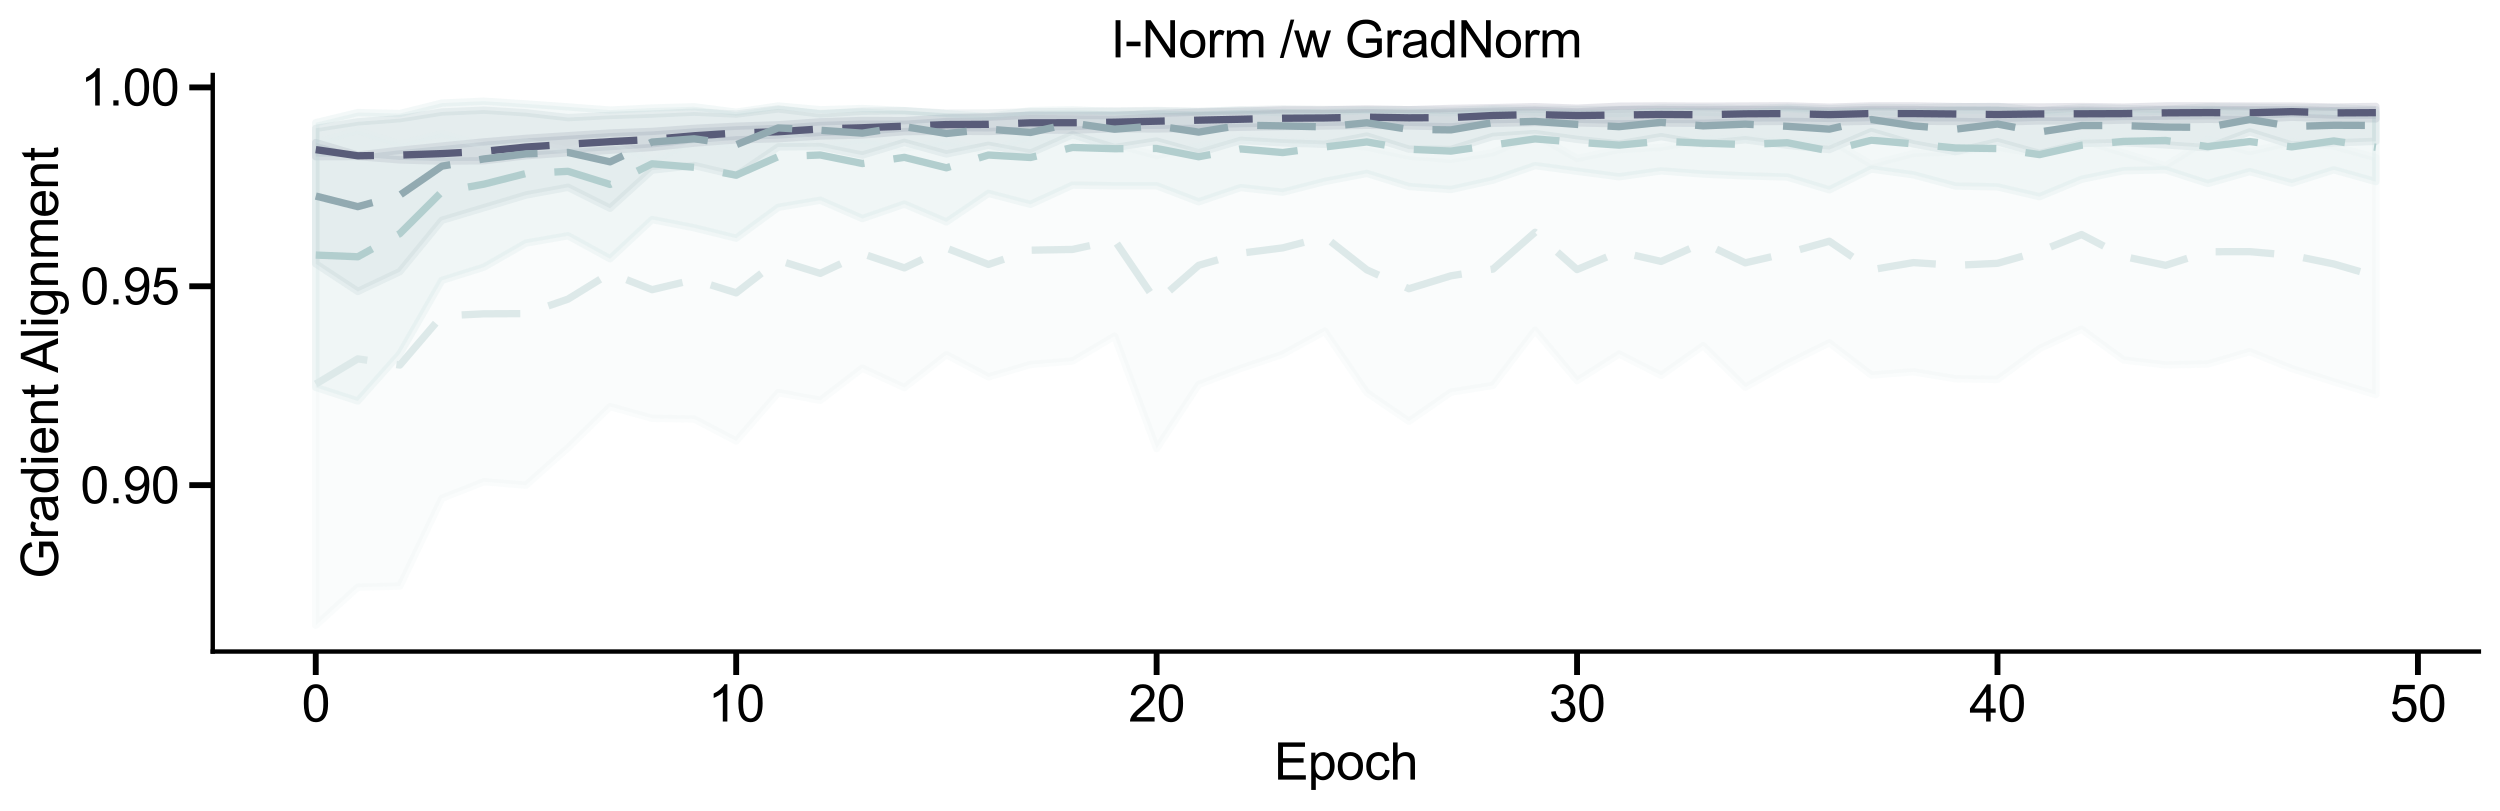 <?xml version="1.0" encoding="utf-8" standalone="no"?>
<!DOCTYPE svg PUBLIC "-//W3C//DTD SVG 1.1//EN"
  "http://www.w3.org/Graphics/SVG/1.1/DTD/svg11.dtd">
<svg xmlns:xlink="http://www.w3.org/1999/xlink" width="852.48pt" height="276.48pt" viewBox="0 0 852.48 276.48" xmlns="http://www.w3.org/2000/svg" version="1.1">
 <defs>
  <style type="text/css">*{stroke-linejoin: round; stroke-linecap: butt}</style>
 </defs>
 <g id="figure_1">
  <g id="patch_1">
   <path d="M 0 276.48 
L 852.48 276.48 
L 852.48 0 
L 0 0 
z
" style="fill: #ffffff"/>
  </g>
  <g id="axes_1">
   <g id="patch_2">
    <path d="M 72.545 222.174 
L 845.28 222.174 
L 845.28 25.569 
L 72.545 25.569 
z
" style="fill: #ffffff"/>
   </g>
   <g id="PolyCollection_1">
    <defs>
     <path id="mc914541537" d="M 107.669 -227.86 
L 107.669 -223.06 
L 122.005 -223.1 
L 136.342 -221.953 
L 150.678 -221.531 
L 165.015 -221.661 
L 179.351 -223.375 
L 193.688 -224.373 
L 208.024 -225.244 
L 222.361 -226.199 
L 236.697 -227.675 
L 251.034 -228.798 
L 265.37 -229.183 
L 279.707 -230.101 
L 294.043 -230.439 
L 308.379 -231.592 
L 322.716 -231.731 
L 337.052 -231.652 
L 351.389 -232.009 
L 365.725 -232.11 
L 380.062 -232.583 
L 394.398 -232.505 
L 408.735 -232.751 
L 423.071 -233.083 
L 437.408 -233.316 
L 451.744 -233.504 
L 466.081 -233.752 
L 480.417 -233.528 
L 494.754 -233.231 
L 509.09 -234.431 
L 523.426 -234.702 
L 537.763 -234.575 
L 552.099 -234.252 
L 566.436 -234.52 
L 580.772 -234.438 
L 595.109 -234.979 
L 609.445 -235.099 
L 623.782 -234.853 
L 638.118 -235.159 
L 652.455 -235.107 
L 666.791 -235.083 
L 681.128 -234.816 
L 695.464 -235.247 
L 709.8 -235.195 
L 724.137 -235.521 
L 738.473 -235.631 
L 752.81 -235.787 
L 767.146 -235.696 
L 781.483 -236.507 
L 795.819 -235.997 
L 810.156 -235.934 
L 810.156 -240.195 
L 810.156 -240.195 
L 795.819 -239.973 
L 781.483 -240.323 
L 767.146 -240.317 
L 752.81 -240.38 
L 738.473 -240.371 
L 724.137 -239.945 
L 709.8 -240.162 
L 695.464 -240.007 
L 681.128 -240.063 
L 666.791 -240.13 
L 652.455 -240.377 
L 638.118 -240.379 
L 623.782 -239.931 
L 609.445 -240.392 
L 595.109 -240.341 
L 580.772 -240.258 
L 566.436 -240.36 
L 552.099 -240.277 
L 537.763 -239.586 
L 523.426 -240.112 
L 509.09 -239.762 
L 494.754 -239.513 
L 480.417 -239.064 
L 466.081 -239.321 
L 451.744 -239.003 
L 437.408 -239.013 
L 423.071 -238.554 
L 408.735 -238.258 
L 394.398 -237.81 
L 380.062 -237.032 
L 365.725 -237.138 
L 351.389 -237.21 
L 337.052 -236.52 
L 322.716 -236.268 
L 308.379 -235.326 
L 294.043 -235.396 
L 279.707 -234.932 
L 265.37 -233.921 
L 251.034 -233.44 
L 236.697 -232.701 
L 222.361 -231.671 
L 208.024 -231.117 
L 193.688 -230.205 
L 179.351 -229.294 
L 165.015 -228.096 
L 150.678 -226.68 
L 136.342 -225.246 
L 122.005 -223.606 
L 107.669 -227.86 
z
" style="stroke: #595c79; stroke-opacity: 0.15; stroke-width: 2.5"/>
    </defs>
    <g clip-path="url(#pccfcece087)">
     <use xlink:href="#mc914541537" x="0" y="276.48" style="fill: #595c79; fill-opacity: 0.15; stroke: #595c79; stroke-opacity: 0.15; stroke-width: 2.5"/>
    </g>
   </g>
   <g id="PolyCollection_2">
    <defs>
     <path id="m1e07dc78a9" d="M 107.669 -232.714 
L 107.669 -186.539 
L 122.005 -177.104 
L 136.342 -183.865 
L 150.678 -201.369 
L 165.015 -205.66 
L 179.351 -209.98 
L 193.688 -212.616 
L 208.024 -205.466 
L 222.361 -218.477 
L 236.697 -220.051 
L 251.034 -216.675 
L 265.37 -226.384 
L 279.707 -226.492 
L 294.043 -223.591 
L 308.379 -227.932 
L 322.716 -223.986 
L 337.052 -226.949 
L 351.389 -224.262 
L 365.725 -230.553 
L 380.062 -226.155 
L 394.398 -228.379 
L 408.735 -224.362 
L 423.071 -228.607 
L 437.408 -227.763 
L 451.744 -227.277 
L 466.081 -230.092 
L 480.417 -225.621 
L 494.754 -225.53 
L 509.09 -229.965 
L 523.426 -230.927 
L 537.763 -228.953 
L 552.099 -227.405 
L 566.436 -229.88 
L 580.772 -227.378 
L 595.109 -228.83 
L 609.445 -226.949 
L 623.782 -225.481 
L 638.118 -231.588 
L 652.455 -227.399 
L 666.791 -224.793 
L 681.128 -228.149 
L 695.464 -224.169 
L 709.8 -227.571 
L 724.137 -227.843 
L 738.473 -227.065 
L 752.81 -226.114 
L 767.146 -231.528 
L 781.483 -227.052 
L 795.819 -227.766 
L 810.156 -228.281 
L 810.156 -239.139 
L 810.156 -239.139 
L 795.819 -239.766 
L 781.483 -239.672 
L 767.146 -239.917 
L 752.81 -240.03 
L 738.473 -239.226 
L 724.137 -239.471 
L 709.8 -239.772 
L 695.464 -238.779 
L 681.128 -240.207 
L 666.791 -240.052 
L 652.455 -239.717 
L 638.118 -239.862 
L 623.782 -239.403 
L 609.445 -239.878 
L 595.109 -239.465 
L 580.772 -239.748 
L 566.436 -239.663 
L 552.099 -239.164 
L 537.763 -239.155 
L 523.426 -239.243 
L 509.09 -239.392 
L 494.754 -238.845 
L 480.417 -239.09 
L 466.081 -239.132 
L 451.744 -239.147 
L 437.408 -239.339 
L 423.071 -238.992 
L 408.735 -238.499 
L 394.398 -238.799 
L 380.062 -238.667 
L 365.725 -238.449 
L 351.389 -238.353 
L 337.052 -237.957 
L 322.716 -237.912 
L 308.379 -238.715 
L 294.043 -238.553 
L 279.707 -237.626 
L 265.37 -239.34 
L 251.034 -237.586 
L 236.697 -238.247 
L 222.361 -237.593 
L 208.024 -237.115 
L 193.688 -236.377 
L 179.351 -238.024 
L 165.015 -238.918 
L 150.678 -238.283 
L 136.342 -236.02 
L 122.005 -234.92 
L 107.669 -232.714 
z
" style="stroke: #92aab1; stroke-opacity: 0.15; stroke-width: 2.5"/>
    </defs>
    <g clip-path="url(#pccfcece087)">
     <use xlink:href="#m1e07dc78a9" x="0" y="276.48" style="fill: #92aab1; fill-opacity: 0.15; stroke: #92aab1; stroke-opacity: 0.15; stroke-width: 2.5"/>
    </g>
   </g>
   <g id="PolyCollection_3">
    <defs>
     <path id="m954fc557d8" d="M 107.669 -234.632 
L 107.669 -144.38 
L 122.005 -139.737 
L 136.342 -155.872 
L 150.678 -180.881 
L 165.015 -185.39 
L 179.351 -193.593 
L 193.688 -196.091 
L 208.024 -188.236 
L 222.361 -201.618 
L 236.697 -198.799 
L 251.034 -195.267 
L 265.37 -205.785 
L 279.707 -208.203 
L 294.043 -201.956 
L 308.379 -206.89 
L 322.716 -200.814 
L 337.052 -210.544 
L 351.389 -206.805 
L 365.725 -213.351 
L 380.062 -213.145 
L 394.398 -213.143 
L 408.735 -207.672 
L 423.071 -212.523 
L 437.408 -210.935 
L 451.744 -214.6 
L 466.081 -217.35 
L 480.417 -212.89 
L 494.754 -211.858 
L 509.09 -215.053 
L 523.426 -220.003 
L 537.763 -218.089 
L 552.099 -216.195 
L 566.436 -218.219 
L 580.772 -217.129 
L 595.109 -216.511 
L 609.445 -216.114 
L 623.782 -211.742 
L 638.118 -218.845 
L 652.455 -216.869 
L 666.791 -213.043 
L 681.128 -212.766 
L 695.464 -209.412 
L 709.8 -215.349 
L 724.137 -218.273 
L 738.473 -218.565 
L 752.81 -213.917 
L 767.146 -217.97 
L 781.483 -214.034 
L 795.819 -218.564 
L 810.156 -214.547 
L 810.156 -237.985 
L 810.156 -237.985 
L 795.819 -238.292 
L 781.483 -238.761 
L 767.146 -238.444 
L 752.81 -239.056 
L 738.473 -238.6 
L 724.137 -238.253 
L 709.8 -238.582 
L 695.464 -238.11 
L 681.128 -238.872 
L 666.791 -239.009 
L 652.455 -237.961 
L 638.118 -238.509 
L 623.782 -238.279 
L 609.445 -239.517 
L 595.109 -237.862 
L 580.772 -238.198 
L 566.436 -238.449 
L 552.099 -237.785 
L 537.763 -237.873 
L 523.426 -238.227 
L 509.09 -239.007 
L 494.754 -238.034 
L 480.417 -238.297 
L 466.081 -238.81 
L 451.744 -238.127 
L 437.408 -237.98 
L 423.071 -238.867 
L 408.735 -238.383 
L 394.398 -238.563 
L 380.062 -238.389 
L 365.725 -239.042 
L 351.389 -238.746 
L 337.052 -236.689 
L 322.716 -237.704 
L 308.379 -238.755 
L 294.043 -239.48 
L 279.707 -239.059 
L 265.37 -240.344 
L 251.034 -238.226 
L 236.697 -240.075 
L 222.361 -239.649 
L 208.024 -238.939 
L 193.688 -240.03 
L 179.351 -241.034 
L 165.015 -241.975 
L 150.678 -241.331 
L 136.342 -237.769 
L 122.005 -238.101 
L 107.669 -234.632 
z
" style="stroke: #b2cece; stroke-opacity: 0.15; stroke-width: 2.5"/>
    </defs>
    <g clip-path="url(#pccfcece087)">
     <use xlink:href="#m954fc557d8" x="0" y="276.48" style="fill: #b2cece; fill-opacity: 0.15; stroke: #b2cece; stroke-opacity: 0.15; stroke-width: 2.5"/>
    </g>
   </g>
   <g id="PolyCollection_4">
    <defs>
     <path id="m04523142e8" d="M 107.669 -227.811 
L 107.669 -63.243 
L 122.005 -76.24 
L 136.342 -76.628 
L 150.678 -106.561 
L 165.015 -112.221 
L 179.351 -111.023 
L 193.688 -123.799 
L 208.024 -137.838 
L 222.361 -133.842 
L 236.697 -133.606 
L 251.034 -126.103 
L 265.37 -142.615 
L 279.707 -139.961 
L 294.043 -150.942 
L 308.379 -144.313 
L 322.716 -155.531 
L 337.052 -147.957 
L 351.389 -152.189 
L 365.725 -153.385 
L 380.062 -161.859 
L 394.398 -123.51 
L 408.735 -145.377 
L 423.071 -150.858 
L 437.408 -155.688 
L 451.744 -163.579 
L 466.081 -142.605 
L 480.417 -132.824 
L 494.754 -142.757 
L 509.09 -145.058 
L 523.426 -163.879 
L 537.763 -146.679 
L 552.099 -155.765 
L 566.436 -148.469 
L 580.772 -158.612 
L 595.109 -144.461 
L 609.445 -152.484 
L 623.782 -159.587 
L 638.118 -148.581 
L 652.455 -149.695 
L 666.791 -147.328 
L 681.128 -147.09 
L 695.464 -157.63 
L 709.8 -164.233 
L 724.137 -153.724 
L 738.473 -152.057 
L 752.81 -152.348 
L 767.146 -156.567 
L 781.483 -150.801 
L 795.819 -146.284 
L 810.156 -141.912 
L 810.156 -222.703 
L 810.156 -222.703 
L 795.819 -226.644 
L 781.483 -228.032 
L 767.146 -224.779 
L 752.81 -228.936 
L 738.473 -219.942 
L 724.137 -224.348 
L 709.8 -228.777 
L 695.464 -223.866 
L 681.128 -226.293 
L 666.791 -224.688 
L 652.455 -224.178 
L 638.118 -220.4 
L 623.782 -228.859 
L 609.445 -227.863 
L 595.109 -229.253 
L 580.772 -228.81 
L 566.436 -226.212 
L 552.099 -225.467 
L 537.763 -222.433 
L 523.426 -230.662 
L 509.09 -224.387 
L 494.754 -222.101 
L 480.417 -223.22 
L 466.081 -226.328 
L 451.744 -227.815 
L 437.408 -228.225 
L 423.071 -229.411 
L 408.735 -226.617 
L 394.398 -223.431 
L 380.062 -227.284 
L 365.725 -229.469 
L 351.389 -230.141 
L 337.052 -224.667 
L 322.716 -228.232 
L 308.379 -225.953 
L 294.043 -229.053 
L 279.707 -226.568 
L 265.37 -232.837 
L 251.034 -227.118 
L 236.697 -228.614 
L 222.361 -221.559 
L 208.024 -228.791 
L 193.688 -225.164 
L 179.351 -228.059 
L 165.015 -226.722 
L 150.678 -230.937 
L 136.342 -227.383 
L 122.005 -231.988 
L 107.669 -227.811 
z
" style="stroke: #dde9e9; stroke-opacity: 0.15; stroke-width: 2.5"/>
    </defs>
    <g clip-path="url(#pccfcece087)">
     <use xlink:href="#m04523142e8" x="0" y="276.48" style="fill: #dde9e9; fill-opacity: 0.15; stroke: #dde9e9; stroke-opacity: 0.15; stroke-width: 2.5"/>
    </g>
   </g>
   <g id="matplotlib.axis_1">
    <g id="xtick_1">
     <g id="line2d_1">
      <defs>
       <path id="m387a34f230" d="M 0 0 
L 0 8 
" style="stroke: #000000; stroke-width: 2"/>
      </defs>
      <g>
       <use xlink:href="#m387a34f230" x="107.669" y="222.174" style="stroke: #000000; stroke-width: 2"/>
      </g>
     </g>
     <g id="text_1">
      <!-- 0 -->
      <g transform="translate(102.864 246.042)scale(0.173 -0.173)">
       <defs>
        <path id="ArialMT-30" d="M 266 2259 
Q 266 3072 433 3567 
Q 600 4063 929 4331 
Q 1259 4600 1759 4600 
Q 2128 4600 2406 4451 
Q 2684 4303 2865 4023 
Q 3047 3744 3150 3342 
Q 3253 2941 3253 2259 
Q 3253 1453 3087 958 
Q 2922 463 2592 192 
Q 2263 -78 1759 -78 
Q 1097 -78 719 397 
Q 266 969 266 2259 
z
M 844 2259 
Q 844 1131 1108 757 
Q 1372 384 1759 384 
Q 2147 384 2411 759 
Q 2675 1134 2675 2259 
Q 2675 3391 2411 3762 
Q 2147 4134 1753 4134 
Q 1366 4134 1134 3806 
Q 844 3388 844 2259 
z
" transform="scale(0.016)"/>
       </defs>
       <use xlink:href="#ArialMT-30"/>
      </g>
     </g>
    </g>
    <g id="xtick_2">
     <g id="line2d_2">
      <g>
       <use xlink:href="#m387a34f230" x="251.034" y="222.174" style="stroke: #000000; stroke-width: 2"/>
      </g>
     </g>
     <g id="text_2">
      <!-- 10 -->
      <g transform="translate(241.424 246.042)scale(0.173 -0.173)">
       <defs>
        <path id="ArialMT-31" d="M 2384 0 
L 1822 0 
L 1822 3584 
Q 1619 3391 1289 3197 
Q 959 3003 697 2906 
L 697 3450 
Q 1169 3672 1522 3987 
Q 1875 4303 2022 4600 
L 2384 4600 
L 2384 0 
z
" transform="scale(0.016)"/>
       </defs>
       <use xlink:href="#ArialMT-31"/>
       <use xlink:href="#ArialMT-30" x="55.615"/>
      </g>
     </g>
    </g>
    <g id="xtick_3">
     <g id="line2d_3">
      <g>
       <use xlink:href="#m387a34f230" x="394.398" y="222.174" style="stroke: #000000; stroke-width: 2"/>
      </g>
     </g>
     <g id="text_3">
      <!-- 20 -->
      <g transform="translate(384.789 246.042)scale(0.173 -0.173)">
       <defs>
        <path id="ArialMT-32" d="M 3222 541 
L 3222 0 
L 194 0 
Q 188 203 259 391 
Q 375 700 629 1000 
Q 884 1300 1366 1694 
Q 2113 2306 2375 2664 
Q 2638 3022 2638 3341 
Q 2638 3675 2398 3904 
Q 2159 4134 1775 4134 
Q 1369 4134 1125 3890 
Q 881 3647 878 3216 
L 300 3275 
Q 359 3922 746 4261 
Q 1134 4600 1788 4600 
Q 2447 4600 2831 4234 
Q 3216 3869 3216 3328 
Q 3216 3053 3103 2787 
Q 2991 2522 2730 2228 
Q 2469 1934 1863 1422 
Q 1356 997 1212 845 
Q 1069 694 975 541 
L 3222 541 
z
" transform="scale(0.016)"/>
       </defs>
       <use xlink:href="#ArialMT-32"/>
       <use xlink:href="#ArialMT-30" x="55.615"/>
      </g>
     </g>
    </g>
    <g id="xtick_4">
     <g id="line2d_4">
      <g>
       <use xlink:href="#m387a34f230" x="537.763" y="222.174" style="stroke: #000000; stroke-width: 2"/>
      </g>
     </g>
     <g id="text_4">
      <!-- 30 -->
      <g transform="translate(528.154 246.042)scale(0.173 -0.173)">
       <defs>
        <path id="ArialMT-33" d="M 269 1209 
L 831 1284 
Q 928 806 1161 595 
Q 1394 384 1728 384 
Q 2125 384 2398 659 
Q 2672 934 2672 1341 
Q 2672 1728 2419 1979 
Q 2166 2231 1775 2231 
Q 1616 2231 1378 2169 
L 1441 2663 
Q 1497 2656 1531 2656 
Q 1891 2656 2178 2843 
Q 2466 3031 2466 3422 
Q 2466 3731 2256 3934 
Q 2047 4138 1716 4138 
Q 1388 4138 1169 3931 
Q 950 3725 888 3313 
L 325 3413 
Q 428 3978 793 4289 
Q 1159 4600 1703 4600 
Q 2078 4600 2393 4439 
Q 2709 4278 2876 4000 
Q 3044 3722 3044 3409 
Q 3044 3113 2884 2869 
Q 2725 2625 2413 2481 
Q 2819 2388 3044 2092 
Q 3269 1797 3269 1353 
Q 3269 753 2831 336 
Q 2394 -81 1725 -81 
Q 1122 -81 723 278 
Q 325 638 269 1209 
z
" transform="scale(0.016)"/>
       </defs>
       <use xlink:href="#ArialMT-33"/>
       <use xlink:href="#ArialMT-30" x="55.615"/>
      </g>
     </g>
    </g>
    <g id="xtick_5">
     <g id="line2d_5">
      <g>
       <use xlink:href="#m387a34f230" x="681.128" y="222.174" style="stroke: #000000; stroke-width: 2"/>
      </g>
     </g>
     <g id="text_5">
      <!-- 40 -->
      <g transform="translate(671.518 246.042)scale(0.173 -0.173)">
       <defs>
        <path id="ArialMT-34" d="M 2069 0 
L 2069 1097 
L 81 1097 
L 81 1613 
L 2172 4581 
L 2631 4581 
L 2631 1613 
L 3250 1613 
L 3250 1097 
L 2631 1097 
L 2631 0 
L 2069 0 
z
M 2069 1613 
L 2069 3678 
L 634 1613 
L 2069 1613 
z
" transform="scale(0.016)"/>
       </defs>
       <use xlink:href="#ArialMT-34"/>
       <use xlink:href="#ArialMT-30" x="55.615"/>
      </g>
     </g>
    </g>
    <g id="xtick_6">
     <g id="line2d_6">
      <g>
       <use xlink:href="#m387a34f230" x="824.492" y="222.174" style="stroke: #000000; stroke-width: 2"/>
      </g>
     </g>
     <g id="text_6">
      <!-- 50 -->
      <g transform="translate(814.883 246.042)scale(0.173 -0.173)">
       <defs>
        <path id="ArialMT-35" d="M 266 1200 
L 856 1250 
Q 922 819 1161 601 
Q 1400 384 1738 384 
Q 2144 384 2425 690 
Q 2706 997 2706 1503 
Q 2706 1984 2436 2262 
Q 2166 2541 1728 2541 
Q 1456 2541 1237 2417 
Q 1019 2294 894 2097 
L 366 2166 
L 809 4519 
L 3088 4519 
L 3088 3981 
L 1259 3981 
L 1013 2750 
Q 1425 3038 1878 3038 
Q 2478 3038 2890 2622 
Q 3303 2206 3303 1553 
Q 3303 931 2941 478 
Q 2500 -78 1738 -78 
Q 1113 -78 717 272 
Q 322 622 266 1200 
z
" transform="scale(0.016)"/>
       </defs>
       <use xlink:href="#ArialMT-35"/>
       <use xlink:href="#ArialMT-30" x="55.615"/>
      </g>
     </g>
    </g>
    <g id="text_7">
     <!-- Epoch -->
     <g transform="translate(434.415 265.846)scale(0.173 -0.173)">
      <defs>
       <path id="ArialMT-45" d="M 506 0 
L 506 4581 
L 3819 4581 
L 3819 4041 
L 1113 4041 
L 1113 2638 
L 3647 2638 
L 3647 2100 
L 1113 2100 
L 1113 541 
L 3925 541 
L 3925 0 
L 506 0 
z
" transform="scale(0.016)"/>
       <path id="ArialMT-70" d="M 422 -1272 
L 422 3319 
L 934 3319 
L 934 2888 
Q 1116 3141 1344 3267 
Q 1572 3394 1897 3394 
Q 2322 3394 2647 3175 
Q 2972 2956 3137 2557 
Q 3303 2159 3303 1684 
Q 3303 1175 3120 767 
Q 2938 359 2589 142 
Q 2241 -75 1856 -75 
Q 1575 -75 1351 44 
Q 1128 163 984 344 
L 984 -1272 
L 422 -1272 
z
M 931 1641 
Q 931 1000 1190 694 
Q 1450 388 1819 388 
Q 2194 388 2461 705 
Q 2728 1022 2728 1688 
Q 2728 2322 2467 2637 
Q 2206 2953 1844 2953 
Q 1484 2953 1207 2617 
Q 931 2281 931 1641 
z
" transform="scale(0.016)"/>
       <path id="ArialMT-6f" d="M 213 1659 
Q 213 2581 725 3025 
Q 1153 3394 1769 3394 
Q 2453 3394 2887 2945 
Q 3322 2497 3322 1706 
Q 3322 1066 3130 698 
Q 2938 331 2570 128 
Q 2203 -75 1769 -75 
Q 1072 -75 642 372 
Q 213 819 213 1659 
z
M 791 1659 
Q 791 1022 1069 705 
Q 1347 388 1769 388 
Q 2188 388 2466 706 
Q 2744 1025 2744 1678 
Q 2744 2294 2464 2611 
Q 2184 2928 1769 2928 
Q 1347 2928 1069 2612 
Q 791 2297 791 1659 
z
" transform="scale(0.016)"/>
       <path id="ArialMT-63" d="M 2588 1216 
L 3141 1144 
Q 3050 572 2676 248 
Q 2303 -75 1759 -75 
Q 1078 -75 664 370 
Q 250 816 250 1647 
Q 250 2184 428 2587 
Q 606 2991 970 3192 
Q 1334 3394 1763 3394 
Q 2303 3394 2647 3120 
Q 2991 2847 3088 2344 
L 2541 2259 
Q 2463 2594 2264 2762 
Q 2066 2931 1784 2931 
Q 1359 2931 1093 2626 
Q 828 2322 828 1663 
Q 828 994 1084 691 
Q 1341 388 1753 388 
Q 2084 388 2306 591 
Q 2528 794 2588 1216 
z
" transform="scale(0.016)"/>
       <path id="ArialMT-68" d="M 422 0 
L 422 4581 
L 984 4581 
L 984 2938 
Q 1378 3394 1978 3394 
Q 2347 3394 2619 3248 
Q 2891 3103 3008 2847 
Q 3125 2591 3125 2103 
L 3125 0 
L 2563 0 
L 2563 2103 
Q 2563 2525 2380 2717 
Q 2197 2909 1863 2909 
Q 1613 2909 1392 2779 
Q 1172 2650 1078 2428 
Q 984 2206 984 1816 
L 984 0 
L 422 0 
z
" transform="scale(0.016)"/>
      </defs>
      <use xlink:href="#ArialMT-45"/>
      <use xlink:href="#ArialMT-70" x="66.699"/>
      <use xlink:href="#ArialMT-6f" x="122.314"/>
      <use xlink:href="#ArialMT-63" x="177.93"/>
      <use xlink:href="#ArialMT-68" x="227.93"/>
     </g>
    </g>
   </g>
   <g id="matplotlib.axis_2">
    <g id="ytick_1">
     <g id="line2d_7">
      <defs>
       <path id="m5b76ee1e6d" d="M 0 0 
L -8 0 
" style="stroke: #000000; stroke-width: 2"/>
      </defs>
      <g>
       <use xlink:href="#m5b76ee1e6d" x="72.545" y="165.437" style="stroke: #000000; stroke-width: 2"/>
      </g>
     </g>
     <g id="text_8">
      <!-- 0.90 -->
      <g transform="translate(27.416 171.621)scale(0.173 -0.173)">
       <defs>
        <path id="ArialMT-2e" d="M 581 0 
L 581 641 
L 1222 641 
L 1222 0 
L 581 0 
z
" transform="scale(0.016)"/>
        <path id="ArialMT-39" d="M 350 1059 
L 891 1109 
Q 959 728 1153 556 
Q 1347 384 1650 384 
Q 1909 384 2104 503 
Q 2300 622 2425 820 
Q 2550 1019 2634 1356 
Q 2719 1694 2719 2044 
Q 2719 2081 2716 2156 
Q 2547 1888 2255 1720 
Q 1963 1553 1622 1553 
Q 1053 1553 659 1965 
Q 266 2378 266 3053 
Q 266 3750 677 4175 
Q 1088 4600 1706 4600 
Q 2153 4600 2523 4359 
Q 2894 4119 3086 3673 
Q 3278 3228 3278 2384 
Q 3278 1506 3087 986 
Q 2897 466 2520 194 
Q 2144 -78 1638 -78 
Q 1100 -78 759 220 
Q 419 519 350 1059 
z
M 2653 3081 
Q 2653 3566 2395 3850 
Q 2138 4134 1775 4134 
Q 1400 4134 1122 3828 
Q 844 3522 844 3034 
Q 844 2597 1108 2323 
Q 1372 2050 1759 2050 
Q 2150 2050 2401 2323 
Q 2653 2597 2653 3081 
z
" transform="scale(0.016)"/>
       </defs>
       <use xlink:href="#ArialMT-30"/>
       <use xlink:href="#ArialMT-2e" x="55.615"/>
       <use xlink:href="#ArialMT-39" x="83.398"/>
       <use xlink:href="#ArialMT-30" x="139.014"/>
      </g>
     </g>
    </g>
    <g id="ytick_2">
     <g id="line2d_8">
      <g>
       <use xlink:href="#m5b76ee1e6d" x="72.545" y="97.619" style="stroke: #000000; stroke-width: 2"/>
      </g>
     </g>
     <g id="text_9">
      <!-- 0.95 -->
      <g transform="translate(27.416 103.803)scale(0.173 -0.173)">
       <use xlink:href="#ArialMT-30"/>
       <use xlink:href="#ArialMT-2e" x="55.615"/>
       <use xlink:href="#ArialMT-39" x="83.398"/>
       <use xlink:href="#ArialMT-35" x="139.014"/>
      </g>
     </g>
    </g>
    <g id="ytick_3">
     <g id="line2d_9">
      <g>
       <use xlink:href="#m5b76ee1e6d" x="72.545" y="29.801" style="stroke: #000000; stroke-width: 2"/>
      </g>
     </g>
     <g id="text_10">
      <!-- 1.00 -->
      <g transform="translate(27.416 35.985)scale(0.173 -0.173)">
       <use xlink:href="#ArialMT-31"/>
       <use xlink:href="#ArialMT-2e" x="55.615"/>
       <use xlink:href="#ArialMT-30" x="83.398"/>
       <use xlink:href="#ArialMT-30" x="139.014"/>
      </g>
     </g>
    </g>
    <g id="text_11">
     <!-- Gradient Alignment -->
     <g transform="translate(19.779 197.35)rotate(-90)scale(0.173 -0.173)">
      <defs>
       <path id="ArialMT-47" d="M 2638 1797 
L 2638 2334 
L 4578 2338 
L 4578 638 
Q 4131 281 3656 101 
Q 3181 -78 2681 -78 
Q 2006 -78 1454 211 
Q 903 500 622 1047 
Q 341 1594 341 2269 
Q 341 2938 620 3517 
Q 900 4097 1425 4378 
Q 1950 4659 2634 4659 
Q 3131 4659 3532 4498 
Q 3934 4338 4162 4050 
Q 4391 3763 4509 3300 
L 3963 3150 
Q 3859 3500 3706 3700 
Q 3553 3900 3268 4020 
Q 2984 4141 2638 4141 
Q 2222 4141 1919 4014 
Q 1616 3888 1430 3681 
Q 1244 3475 1141 3228 
Q 966 2803 966 2306 
Q 966 1694 1177 1281 
Q 1388 869 1791 669 
Q 2194 469 2647 469 
Q 3041 469 3416 620 
Q 3791 772 3984 944 
L 3984 1797 
L 2638 1797 
z
" transform="scale(0.016)"/>
       <path id="ArialMT-72" d="M 416 0 
L 416 3319 
L 922 3319 
L 922 2816 
Q 1116 3169 1280 3281 
Q 1444 3394 1641 3394 
Q 1925 3394 2219 3213 
L 2025 2691 
Q 1819 2813 1613 2813 
Q 1428 2813 1281 2702 
Q 1134 2591 1072 2394 
Q 978 2094 978 1738 
L 978 0 
L 416 0 
z
" transform="scale(0.016)"/>
       <path id="ArialMT-61" d="M 2588 409 
Q 2275 144 1986 34 
Q 1697 -75 1366 -75 
Q 819 -75 525 192 
Q 231 459 231 875 
Q 231 1119 342 1320 
Q 453 1522 633 1644 
Q 813 1766 1038 1828 
Q 1203 1872 1538 1913 
Q 2219 1994 2541 2106 
Q 2544 2222 2544 2253 
Q 2544 2597 2384 2738 
Q 2169 2928 1744 2928 
Q 1347 2928 1158 2789 
Q 969 2650 878 2297 
L 328 2372 
Q 403 2725 575 2942 
Q 747 3159 1072 3276 
Q 1397 3394 1825 3394 
Q 2250 3394 2515 3294 
Q 2781 3194 2906 3042 
Q 3031 2891 3081 2659 
Q 3109 2516 3109 2141 
L 3109 1391 
Q 3109 606 3145 398 
Q 3181 191 3288 0 
L 2700 0 
Q 2613 175 2588 409 
z
M 2541 1666 
Q 2234 1541 1622 1453 
Q 1275 1403 1131 1340 
Q 988 1278 909 1158 
Q 831 1038 831 891 
Q 831 666 1001 516 
Q 1172 366 1500 366 
Q 1825 366 2078 508 
Q 2331 650 2450 897 
Q 2541 1088 2541 1459 
L 2541 1666 
z
" transform="scale(0.016)"/>
       <path id="ArialMT-64" d="M 2575 0 
L 2575 419 
Q 2259 -75 1647 -75 
Q 1250 -75 917 144 
Q 584 363 401 755 
Q 219 1147 219 1656 
Q 219 2153 384 2558 
Q 550 2963 881 3178 
Q 1213 3394 1622 3394 
Q 1922 3394 2156 3267 
Q 2391 3141 2538 2938 
L 2538 4581 
L 3097 4581 
L 3097 0 
L 2575 0 
z
M 797 1656 
Q 797 1019 1065 703 
Q 1334 388 1700 388 
Q 2069 388 2326 689 
Q 2584 991 2584 1609 
Q 2584 2291 2321 2609 
Q 2059 2928 1675 2928 
Q 1300 2928 1048 2622 
Q 797 2316 797 1656 
z
" transform="scale(0.016)"/>
       <path id="ArialMT-69" d="M 425 3934 
L 425 4581 
L 988 4581 
L 988 3934 
L 425 3934 
z
M 425 0 
L 425 3319 
L 988 3319 
L 988 0 
L 425 0 
z
" transform="scale(0.016)"/>
       <path id="ArialMT-65" d="M 2694 1069 
L 3275 997 
Q 3138 488 2766 206 
Q 2394 -75 1816 -75 
Q 1088 -75 661 373 
Q 234 822 234 1631 
Q 234 2469 665 2931 
Q 1097 3394 1784 3394 
Q 2450 3394 2872 2941 
Q 3294 2488 3294 1666 
Q 3294 1616 3291 1516 
L 816 1516 
Q 847 969 1125 678 
Q 1403 388 1819 388 
Q 2128 388 2347 550 
Q 2566 713 2694 1069 
z
M 847 1978 
L 2700 1978 
Q 2663 2397 2488 2606 
Q 2219 2931 1791 2931 
Q 1403 2931 1139 2672 
Q 875 2413 847 1978 
z
" transform="scale(0.016)"/>
       <path id="ArialMT-6e" d="M 422 0 
L 422 3319 
L 928 3319 
L 928 2847 
Q 1294 3394 1984 3394 
Q 2284 3394 2536 3286 
Q 2788 3178 2913 3003 
Q 3038 2828 3088 2588 
Q 3119 2431 3119 2041 
L 3119 0 
L 2556 0 
L 2556 2019 
Q 2556 2363 2490 2533 
Q 2425 2703 2258 2804 
Q 2091 2906 1866 2906 
Q 1506 2906 1245 2678 
Q 984 2450 984 1813 
L 984 0 
L 422 0 
z
" transform="scale(0.016)"/>
       <path id="ArialMT-74" d="M 1650 503 
L 1731 6 
Q 1494 -44 1306 -44 
Q 1000 -44 831 53 
Q 663 150 594 308 
Q 525 466 525 972 
L 525 2881 
L 113 2881 
L 113 3319 
L 525 3319 
L 525 4141 
L 1084 4478 
L 1084 3319 
L 1650 3319 
L 1650 2881 
L 1084 2881 
L 1084 941 
Q 1084 700 1114 631 
Q 1144 563 1211 522 
Q 1278 481 1403 481 
Q 1497 481 1650 503 
z
" transform="scale(0.016)"/>
       <path id="ArialMT-20" transform="scale(0.016)"/>
       <path id="ArialMT-41" d="M -9 0 
L 1750 4581 
L 2403 4581 
L 4278 0 
L 3588 0 
L 3053 1388 
L 1138 1388 
L 634 0 
L -9 0 
z
M 1313 1881 
L 2866 1881 
L 2388 3150 
Q 2169 3728 2063 4100 
Q 1975 3659 1816 3225 
L 1313 1881 
z
" transform="scale(0.016)"/>
       <path id="ArialMT-6c" d="M 409 0 
L 409 4581 
L 972 4581 
L 972 0 
L 409 0 
z
" transform="scale(0.016)"/>
       <path id="ArialMT-67" d="M 319 -275 
L 866 -356 
Q 900 -609 1056 -725 
Q 1266 -881 1628 -881 
Q 2019 -881 2231 -725 
Q 2444 -569 2519 -288 
Q 2563 -116 2559 434 
Q 2191 0 1641 0 
Q 956 0 581 494 
Q 206 988 206 1678 
Q 206 2153 378 2554 
Q 550 2956 876 3175 
Q 1203 3394 1644 3394 
Q 2231 3394 2613 2919 
L 2613 3319 
L 3131 3319 
L 3131 450 
Q 3131 -325 2973 -648 
Q 2816 -972 2473 -1159 
Q 2131 -1347 1631 -1347 
Q 1038 -1347 672 -1080 
Q 306 -813 319 -275 
z
M 784 1719 
Q 784 1066 1043 766 
Q 1303 466 1694 466 
Q 2081 466 2343 764 
Q 2606 1063 2606 1700 
Q 2606 2309 2336 2618 
Q 2066 2928 1684 2928 
Q 1309 2928 1046 2623 
Q 784 2319 784 1719 
z
" transform="scale(0.016)"/>
       <path id="ArialMT-6d" d="M 422 0 
L 422 3319 
L 925 3319 
L 925 2853 
Q 1081 3097 1340 3245 
Q 1600 3394 1931 3394 
Q 2300 3394 2536 3241 
Q 2772 3088 2869 2813 
Q 3263 3394 3894 3394 
Q 4388 3394 4653 3120 
Q 4919 2847 4919 2278 
L 4919 0 
L 4359 0 
L 4359 2091 
Q 4359 2428 4304 2576 
Q 4250 2725 4106 2815 
Q 3963 2906 3769 2906 
Q 3419 2906 3187 2673 
Q 2956 2441 2956 1928 
L 2956 0 
L 2394 0 
L 2394 2156 
Q 2394 2531 2256 2718 
Q 2119 2906 1806 2906 
Q 1569 2906 1367 2781 
Q 1166 2656 1075 2415 
Q 984 2175 984 1722 
L 984 0 
L 422 0 
z
" transform="scale(0.016)"/>
      </defs>
      <use xlink:href="#ArialMT-47"/>
      <use xlink:href="#ArialMT-72" x="77.783"/>
      <use xlink:href="#ArialMT-61" x="111.084"/>
      <use xlink:href="#ArialMT-64" x="166.699"/>
      <use xlink:href="#ArialMT-69" x="222.314"/>
      <use xlink:href="#ArialMT-65" x="244.531"/>
      <use xlink:href="#ArialMT-6e" x="300.146"/>
      <use xlink:href="#ArialMT-74" x="355.762"/>
      <use xlink:href="#ArialMT-20" x="383.545"/>
      <use xlink:href="#ArialMT-41" x="405.828"/>
      <use xlink:href="#ArialMT-6c" x="472.527"/>
      <use xlink:href="#ArialMT-69" x="494.744"/>
      <use xlink:href="#ArialMT-67" x="516.961"/>
      <use xlink:href="#ArialMT-6e" x="572.576"/>
      <use xlink:href="#ArialMT-6d" x="628.191"/>
      <use xlink:href="#ArialMT-65" x="711.492"/>
      <use xlink:href="#ArialMT-6e" x="767.107"/>
      <use xlink:href="#ArialMT-74" x="822.723"/>
     </g>
    </g>
   </g>
   <g id="line2d_10">
    <path d="M 107.669 51.02 
L 122.005 53.127 
L 136.342 52.88 
L 150.678 52.375 
L 165.015 51.602 
L 179.351 50.146 
L 193.688 49.191 
L 208.024 48.299 
L 222.361 47.545 
L 236.697 46.292 
L 251.034 45.361 
L 265.37 44.928 
L 279.707 43.963 
L 294.043 43.562 
L 308.379 43.021 
L 322.716 42.481 
L 337.052 42.394 
L 351.389 41.871 
L 365.725 41.856 
L 380.062 41.672 
L 394.398 41.323 
L 408.735 40.976 
L 423.071 40.662 
L 437.408 40.315 
L 451.744 40.227 
L 466.081 39.944 
L 480.417 40.184 
L 494.754 40.108 
L 509.09 39.383 
L 523.426 39.073 
L 537.763 39.4 
L 552.099 39.215 
L 566.436 39.04 
L 580.772 39.132 
L 595.109 38.82 
L 609.445 38.734 
L 623.782 39.088 
L 638.118 38.711 
L 652.455 38.738 
L 666.791 38.873 
L 681.128 39.04 
L 695.464 38.853 
L 709.8 38.802 
L 724.137 38.747 
L 738.473 38.479 
L 752.81 38.396 
L 767.146 38.473 
L 781.483 38.065 
L 795.819 38.495 
L 810.156 38.416 
" clip-path="url(#pccfcece087)" style="fill: none; stroke-dasharray: 20,10; stroke-dashoffset: 0; stroke: #595c79; stroke-width: 2.5"/>
   </g>
   <g id="line2d_11">
    <path d="M 107.669 66.853 
L 122.005 70.468 
L 136.342 66.538 
L 150.678 56.654 
L 165.015 54.191 
L 179.351 52.478 
L 193.688 51.984 
L 208.024 55.189 
L 222.361 48.445 
L 236.697 47.331 
L 251.034 49.349 
L 265.37 43.618 
L 279.707 44.421 
L 294.043 45.408 
L 308.379 43.156 
L 322.716 45.531 
L 337.052 44.027 
L 351.389 45.172 
L 365.725 41.979 
L 380.062 44.069 
L 394.398 42.891 
L 408.735 45.05 
L 423.071 42.681 
L 437.408 42.929 
L 451.744 43.268 
L 466.081 41.868 
L 480.417 44.124 
L 494.754 44.292 
L 509.09 41.802 
L 523.426 41.395 
L 537.763 42.426 
L 552.099 43.195 
L 566.436 41.709 
L 580.772 42.917 
L 595.109 42.332 
L 609.445 43.067 
L 623.782 44.038 
L 638.118 40.755 
L 652.455 42.922 
L 666.791 44.058 
L 681.128 42.302 
L 695.464 45.006 
L 709.8 42.808 
L 724.137 42.823 
L 738.473 43.334 
L 752.81 43.408 
L 767.146 40.758 
L 781.483 43.118 
L 795.819 42.714 
L 810.156 42.77 
" clip-path="url(#pccfcece087)" style="fill: none; stroke-dasharray: 20,10; stroke-dashoffset: 0; stroke: #92aab1; stroke-width: 2.5"/>
   </g>
   <g id="line2d_12">
    <path d="M 107.669 86.974 
L 122.005 87.561 
L 136.342 79.659 
L 150.678 65.374 
L 165.015 62.798 
L 179.351 59.167 
L 193.688 58.419 
L 208.024 62.892 
L 222.361 55.846 
L 236.697 57.043 
L 251.034 59.733 
L 265.37 53.416 
L 279.707 52.849 
L 294.043 55.762 
L 308.379 53.657 
L 322.716 57.221 
L 337.052 52.863 
L 351.389 53.704 
L 365.725 50.283 
L 380.062 50.713 
L 394.398 50.627 
L 408.735 53.452 
L 423.071 50.785 
L 437.408 52.022 
L 451.744 50.116 
L 466.081 48.4 
L 480.417 50.886 
L 494.754 51.534 
L 509.09 49.45 
L 523.426 47.365 
L 537.763 48.499 
L 552.099 49.49 
L 566.436 48.146 
L 580.772 48.817 
L 595.109 49.294 
L 609.445 48.664 
L 623.782 51.47 
L 638.118 47.803 
L 652.455 49.065 
L 666.791 50.454 
L 681.128 50.661 
L 695.464 52.719 
L 709.8 49.514 
L 724.137 48.217 
L 738.473 47.897 
L 752.81 49.993 
L 767.146 48.273 
L 781.483 50.082 
L 795.819 48.052 
L 810.156 50.214 
" clip-path="url(#pccfcece087)" style="fill: none; stroke-dasharray: 20,10; stroke-dashoffset: 0; stroke: #b2cece; stroke-width: 2.5"/>
   </g>
   <g id="line2d_13">
    <path d="M 107.669 130.953 
L 122.005 122.366 
L 136.342 124.475 
L 150.678 107.731 
L 165.015 107.009 
L 179.351 106.939 
L 193.688 101.998 
L 208.024 93.165 
L 222.361 98.779 
L 236.697 95.37 
L 251.034 99.87 
L 265.37 88.754 
L 279.707 93.216 
L 294.043 86.483 
L 308.379 91.347 
L 322.716 84.598 
L 337.052 90.168 
L 351.389 85.315 
L 365.725 85.053 
L 380.062 81.909 
L 394.398 103.009 
L 408.735 90.483 
L 423.071 86.345 
L 437.408 84.523 
L 451.744 80.783 
L 466.081 92.014 
L 480.417 98.458 
L 494.754 94.051 
L 509.09 91.757 
L 523.426 79.209 
L 537.763 91.924 
L 552.099 85.864 
L 566.436 89.139 
L 580.772 82.769 
L 595.109 89.623 
L 609.445 86.306 
L 623.782 82.257 
L 638.118 91.989 
L 652.455 89.543 
L 666.791 90.472 
L 681.128 89.789 
L 695.464 85.732 
L 709.8 79.975 
L 724.137 87.444 
L 738.473 90.48 
L 752.81 85.838 
L 767.146 85.807 
L 781.483 87.064 
L 795.819 90.016 
L 810.156 94.173 
" clip-path="url(#pccfcece087)" style="fill: none; stroke-dasharray: 20,10; stroke-dashoffset: 0; stroke: #dde9e9; stroke-width: 2.5"/>
   </g>
   <g id="patch_3">
    <path d="M 72.545 222.174 
L 72.545 25.569 
" style="fill: none; stroke: #000000; stroke-width: 1.5; stroke-linejoin: miter; stroke-linecap: square"/>
   </g>
   <g id="patch_4">
    <path d="M 72.545 222.174 
L 845.28 222.174 
" style="fill: none; stroke: #000000; stroke-width: 1.5; stroke-linejoin: miter; stroke-linecap: square"/>
   </g>
   <g id="text_12">
    <!-- I-Norm /w GradNorm -->
    <g transform="translate(378.752 19.569)scale(0.173 -0.173)">
     <defs>
      <path id="ArialMT-49" d="M 597 0 
L 597 4581 
L 1203 4581 
L 1203 0 
L 597 0 
z
" transform="scale(0.016)"/>
      <path id="ArialMT-2d" d="M 203 1375 
L 203 1941 
L 1931 1941 
L 1931 1375 
L 203 1375 
z
" transform="scale(0.016)"/>
      <path id="ArialMT-4e" d="M 488 0 
L 488 4581 
L 1109 4581 
L 3516 984 
L 3516 4581 
L 4097 4581 
L 4097 0 
L 3475 0 
L 1069 3600 
L 1069 0 
L 488 0 
z
" transform="scale(0.016)"/>
      <path id="ArialMT-2f" d="M 0 -78 
L 1328 4659 
L 1778 4659 
L 453 -78 
L 0 -78 
z
" transform="scale(0.016)"/>
      <path id="ArialMT-77" d="M 1034 0 
L 19 3319 
L 600 3319 
L 1128 1403 
L 1325 691 
Q 1338 744 1497 1375 
L 2025 3319 
L 2603 3319 
L 3100 1394 
L 3266 759 
L 3456 1400 
L 4025 3319 
L 4572 3319 
L 3534 0 
L 2950 0 
L 2422 1988 
L 2294 2553 
L 1622 0 
L 1034 0 
z
" transform="scale(0.016)"/>
     </defs>
     <use xlink:href="#ArialMT-49"/>
     <use xlink:href="#ArialMT-2d" x="27.783"/>
     <use xlink:href="#ArialMT-4e" x="61.084"/>
     <use xlink:href="#ArialMT-6f" x="133.301"/>
     <use xlink:href="#ArialMT-72" x="188.916"/>
     <use xlink:href="#ArialMT-6d" x="222.217"/>
     <use xlink:href="#ArialMT-20" x="305.518"/>
     <use xlink:href="#ArialMT-2f" x="333.301"/>
     <use xlink:href="#ArialMT-77" x="361.084"/>
     <use xlink:href="#ArialMT-20" x="433.301"/>
     <use xlink:href="#ArialMT-47" x="461.084"/>
     <use xlink:href="#ArialMT-72" x="538.867"/>
     <use xlink:href="#ArialMT-61" x="572.168"/>
     <use xlink:href="#ArialMT-64" x="627.783"/>
     <use xlink:href="#ArialMT-4e" x="683.398"/>
     <use xlink:href="#ArialMT-6f" x="755.615"/>
     <use xlink:href="#ArialMT-72" x="811.23"/>
     <use xlink:href="#ArialMT-6d" x="844.531"/>
    </g>
   </g>
  </g>
 </g>
 <defs>
  <clipPath id="pccfcece087">
   <rect x="72.545" y="25.569" width="772.735" height="196.605"/>
  </clipPath>
 </defs>
</svg>
